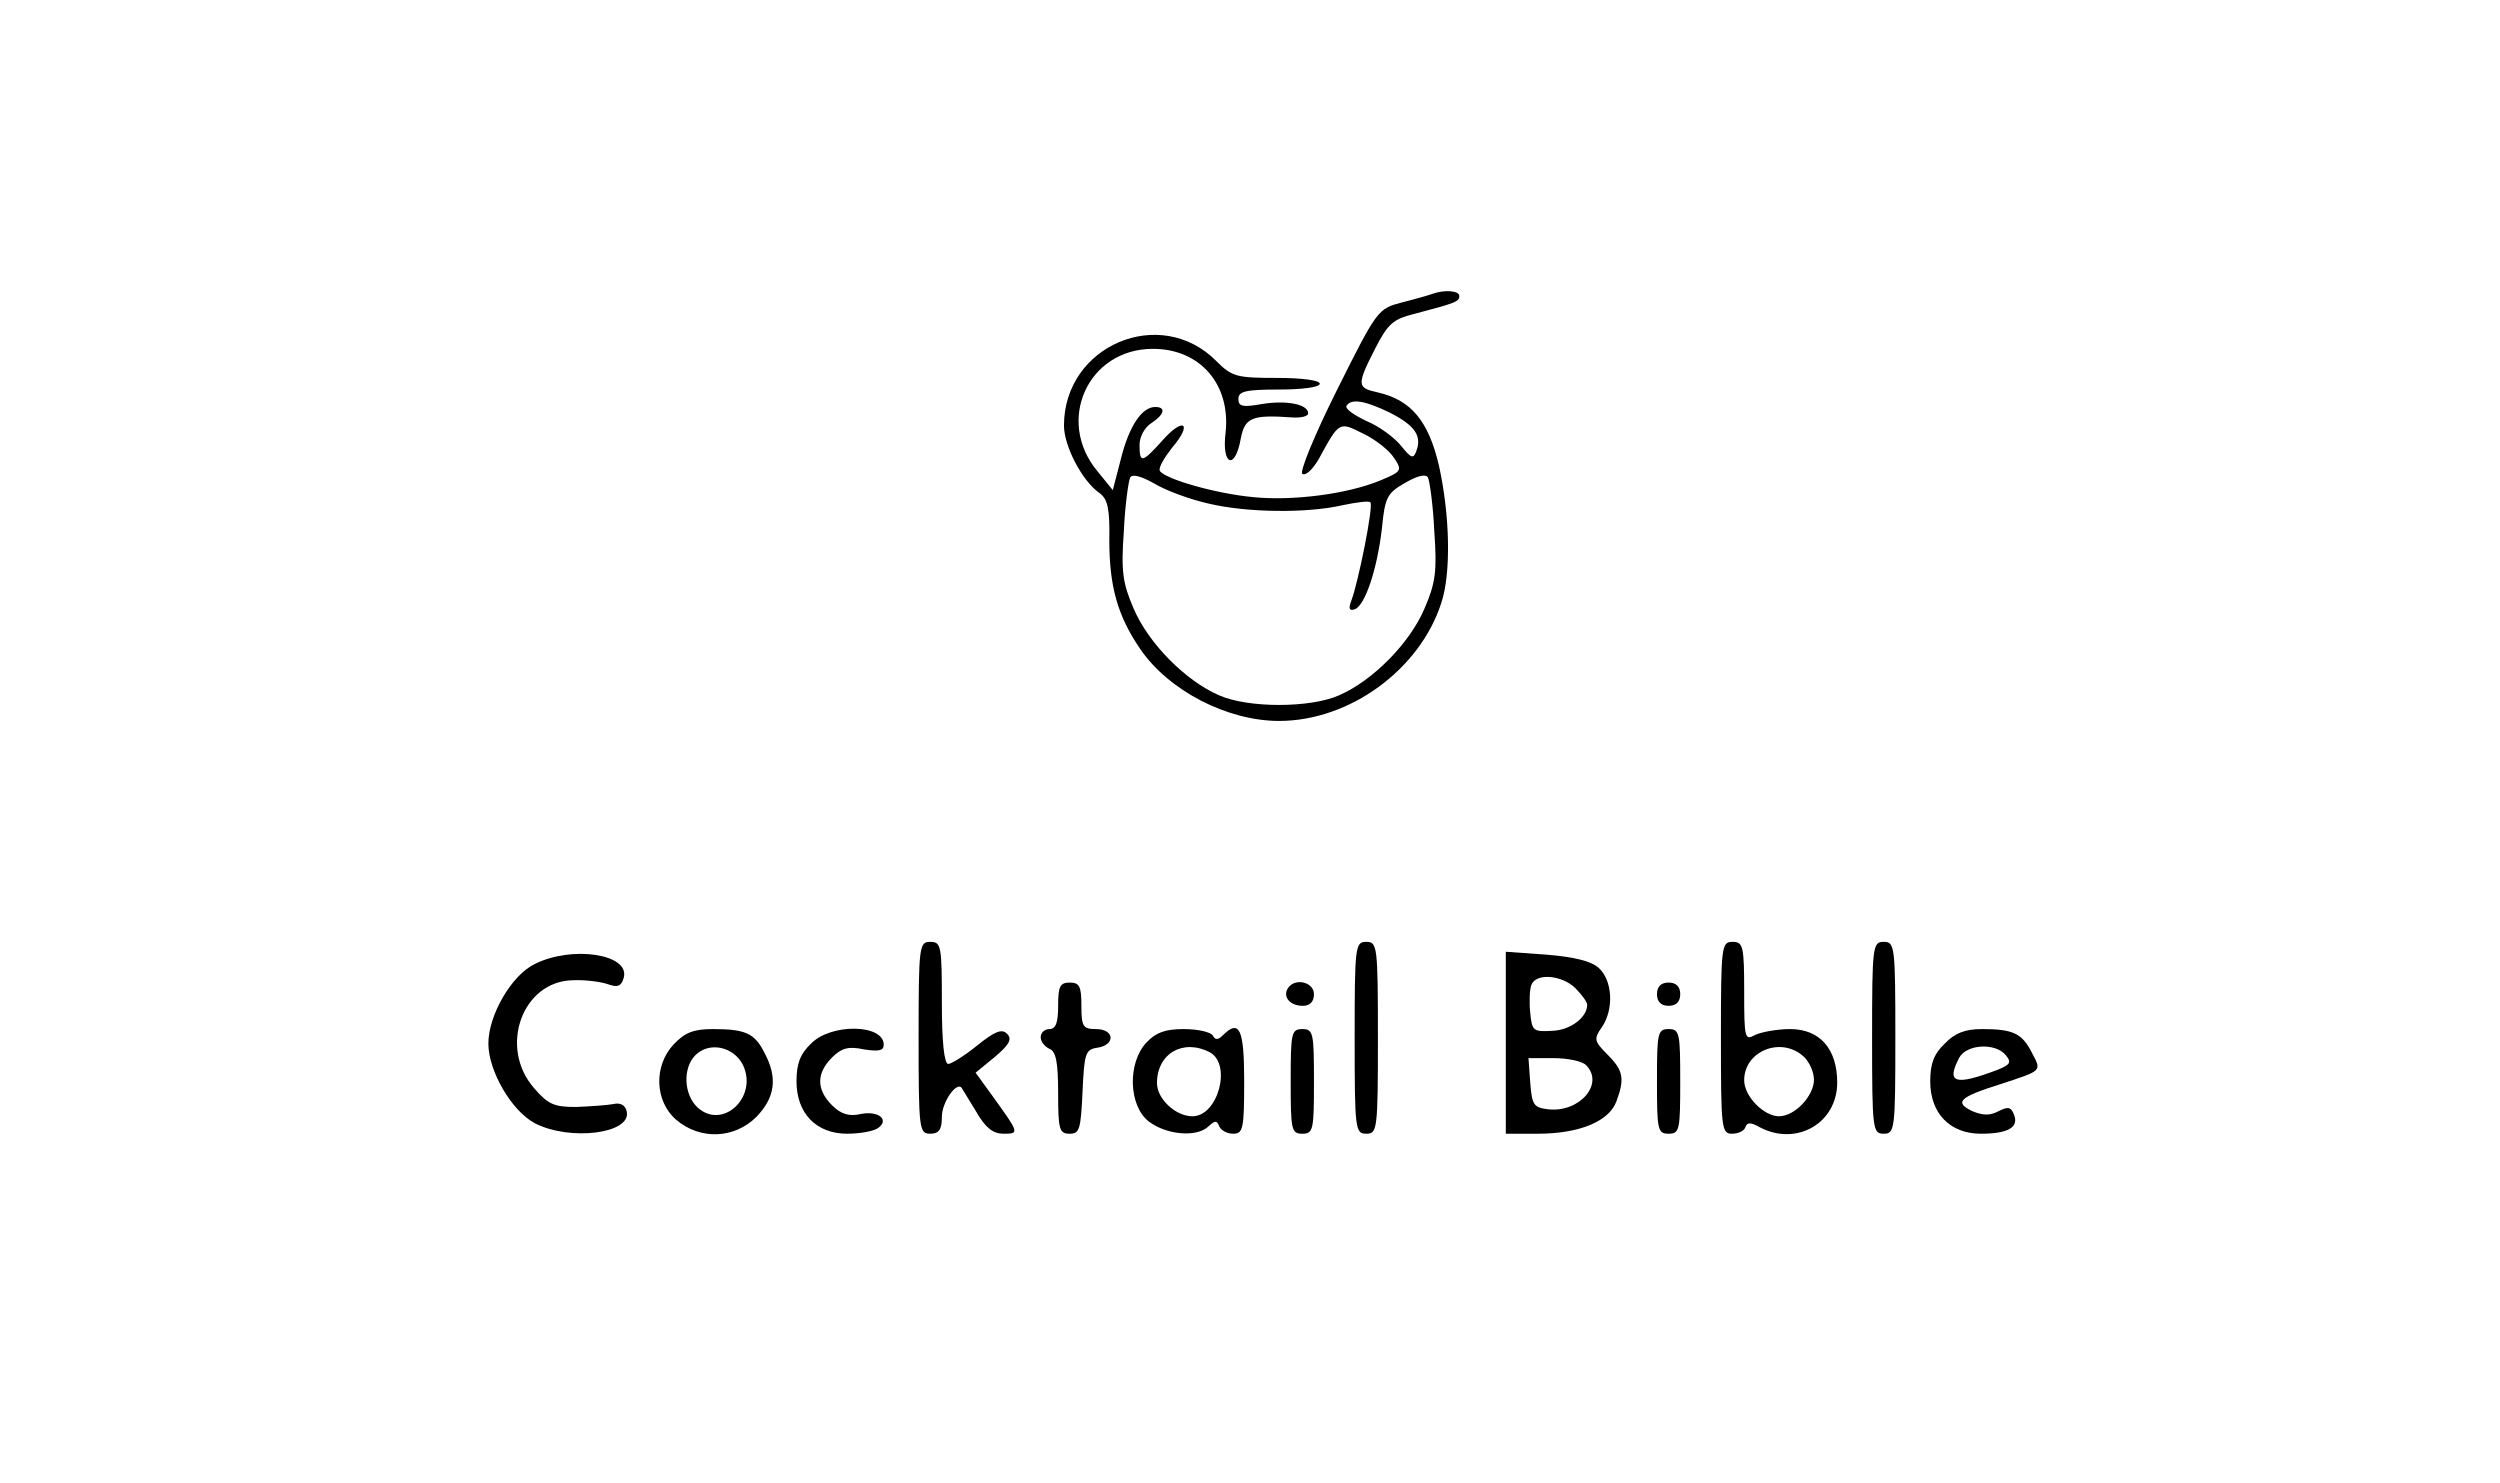<svg version="1.0" xmlns="http://www.w3.org/2000/svg"
 width="430pt" height="255pt" viewBox="0 0 430 255"
 preserveAspectRatio="xMidYMid meet">

<g transform="translate(0,255) scale(0.1,-0.1)"
fill="#000000" stroke="none">
<path d="M2465 2045 c-5 -2 -29 -9 -53 -15 -42 -11 -43 -12 -112 -150 -40 -80
-65 -142 -60 -145 6 -4 18 8 28 25 36 66 35 65 77 44 21 -10 45 -29 53 -42 14
-21 13 -23 -23 -38 -57 -24 -153 -36 -220 -29 -64 6 -151 31 -160 45 -3 5 7
22 21 40 36 42 20 54 -17 12 -35 -39 -39 -39 -39 -7 0 14 9 30 20 37 23 15 26
28 7 28 -23 0 -45 -33 -59 -89 l-14 -54 -26 32 c-73 87 -17 211 95 211 81 0
134 -61 125 -144 -7 -56 16 -66 26 -11 7 37 19 42 89 37 15 -1 27 2 27 7 0 16
-38 23 -80 16 -33 -6 -40 -4 -40 9 0 13 13 16 70 16 40 0 70 4 70 10 0 6 -31
10 -74 10 -69 0 -77 2 -104 29 -96 97 -262 27 -262 -111 0 -35 31 -95 61 -116
14 -10 18 -26 17 -81 0 -79 14 -130 53 -187 49 -72 150 -124 239 -124 121 0
242 88 279 203 17 51 15 150 -4 236 -18 77 -48 113 -105 126 -36 8 -37 12 -5
75 22 43 31 51 67 60 72 19 78 21 78 31 0 9 -25 11 -45 4z m-74 -205 c43 -22
55 -40 45 -66 -5 -14 -9 -12 -26 9 -11 14 -38 34 -60 43 -21 10 -37 21 -34 26
8 13 32 9 75 -12z m-313 -156 c67 -16 170 -17 231 -3 24 5 46 8 48 5 6 -5 -21
-139 -33 -170 -5 -13 -3 -17 6 -14 18 6 39 70 47 140 5 52 9 60 39 77 22 13
36 16 40 10 3 -6 9 -48 11 -93 5 -69 2 -89 -17 -133 -25 -59 -89 -124 -147
-149 -50 -22 -156 -22 -206 0 -58 25 -122 90 -147 149 -19 44 -22 64 -17 133
2 45 8 87 11 93 4 6 19 2 42 -11 20 -12 61 -27 92 -34z"/>
<path d="M1580 765 c0 -158 1 -165 20 -165 15 0 20 7 20 29 0 25 25 61 34 50
1 -2 13 -21 25 -41 16 -28 29 -38 47 -38 28 0 27 1 -19 65 l-29 40 33 27 c26
22 30 31 21 40 -9 9 -21 4 -51 -20 -22 -18 -45 -32 -50 -32 -7 0 -11 38 -11
105 0 98 -1 105 -20 105 -19 0 -20 -7 -20 -165z"/>
<path d="M2330 765 c0 -158 1 -165 20 -165 19 0 20 7 20 165 0 158 -1 165 -20
165 -19 0 -20 -7 -20 -165z"/>
<path d="M2960 765 c0 -156 1 -165 19 -165 11 0 21 5 23 11 3 9 9 9 25 0 63
-33 133 7 133 77 0 58 -30 92 -81 92 -22 0 -49 -5 -60 -10 -18 -10 -19 -7 -19
75 0 78 -2 85 -20 85 -19 0 -20 -7 -20 -165z m142 -32 c10 -9 18 -27 18 -40 0
-28 -33 -63 -60 -63 -26 0 -60 34 -60 62 0 50 63 76 102 41z"/>
<path d="M3220 765 c0 -158 1 -165 20 -165 19 0 20 7 20 165 0 158 -1 165 -20
165 -19 0 -20 -7 -20 -165z"/>
<path d="M920 892 c-40 -19 -80 -88 -80 -137 0 -47 40 -116 80 -137 60 -31
166 -18 158 20 -2 11 -11 16 -23 13 -11 -2 -40 -4 -64 -5 -37 0 -48 4 -72 32
-62 70 -21 185 67 186 22 1 49 -3 60 -7 17 -6 23 -3 27 12 10 40 -89 55 -153
23z"/>
<path d="M2590 756 l0 -156 55 0 c71 0 122 21 135 55 15 40 12 54 -15 81 -23
23 -24 27 -10 47 21 30 19 80 -5 102 -13 12 -42 19 -90 23 l-70 5 0 -157z
m120 94 c11 -11 20 -24 20 -28 0 -22 -29 -44 -60 -45 -33 -2 -35 0 -38 31 -2
19 -1 40 2 48 8 21 53 17 76 -6z m18 -132 c32 -32 -11 -82 -65 -76 -25 3 -28
7 -31 46 l-3 42 43 0 c24 0 49 -5 56 -12z"/>
<path d="M1820 820 c0 -29 -4 -40 -15 -40 -8 0 -15 -6 -15 -14 0 -8 7 -16 15
-20 11 -4 15 -22 15 -76 0 -63 2 -70 20 -70 17 0 19 8 22 73 3 66 5 72 26 75
31 5 29 32 -3 32 -22 0 -25 4 -25 40 0 33 -3 40 -20 40 -17 0 -20 -7 -20 -40z"/>
<path d="M2215 850 c-9 -15 4 -30 26 -30 12 0 19 7 19 20 0 21 -33 29 -45 10z"/>
<path d="M2850 840 c0 -13 7 -20 20 -20 13 0 20 7 20 20 0 13 -7 20 -20 20
-13 0 -20 -7 -20 -20z"/>
<path d="M1159 754 c-35 -37 -33 -98 4 -130 41 -35 100 -33 138 5 32 33 37 67
14 110 -17 34 -33 41 -89 41 -33 0 -48 -6 -67 -26z m119 -36 c26 -55 -35 -112
-78 -73 -24 22 -26 68 -4 90 24 24 66 15 82 -17z"/>
<path d="M1395 755 c-19 -18 -25 -35 -25 -65 0 -55 34 -90 87 -90 21 0 44 4
52 9 22 14 3 31 -28 25 -21 -5 -35 0 -50 15 -27 27 -27 55 0 82 16 16 28 20
55 14 26 -4 34 -2 34 8 0 36 -91 37 -125 2z"/>
<path d="M1972 757 c-33 -35 -31 -109 4 -136 30 -23 83 -28 103 -8 11 10 14
10 18 0 3 -7 13 -13 24 -13 17 0 19 8 19 90 0 90 -8 108 -37 79 -8 -8 -13 -8
-17 0 -4 6 -26 11 -50 11 -32 0 -48 -6 -64 -23z m109 -17 c38 -21 14 -110 -30
-110 -29 0 -61 30 -61 57 0 51 45 77 91 53z"/>
<path d="M2220 690 c0 -83 1 -90 20 -90 19 0 20 7 20 90 0 83 -1 90 -20 90
-19 0 -20 -7 -20 -90z"/>
<path d="M2850 690 c0 -83 1 -90 20 -90 19 0 20 7 20 90 0 83 -1 90 -20 90
-19 0 -20 -7 -20 -90z"/>
<path d="M3345 755 c-19 -18 -25 -35 -25 -65 0 -55 34 -90 87 -90 47 0 66 11
57 33 -5 13 -10 14 -26 6 -15 -8 -27 -8 -46 0 -31 15 -22 24 48 46 73 24 72
22 55 54 -17 34 -33 41 -86 41 -29 0 -47 -7 -64 -25z m105 -20 c10 -12 8 -16
-14 -25 -74 -28 -89 -23 -66 21 13 23 62 26 80 4z"/>
</g>
</svg>
